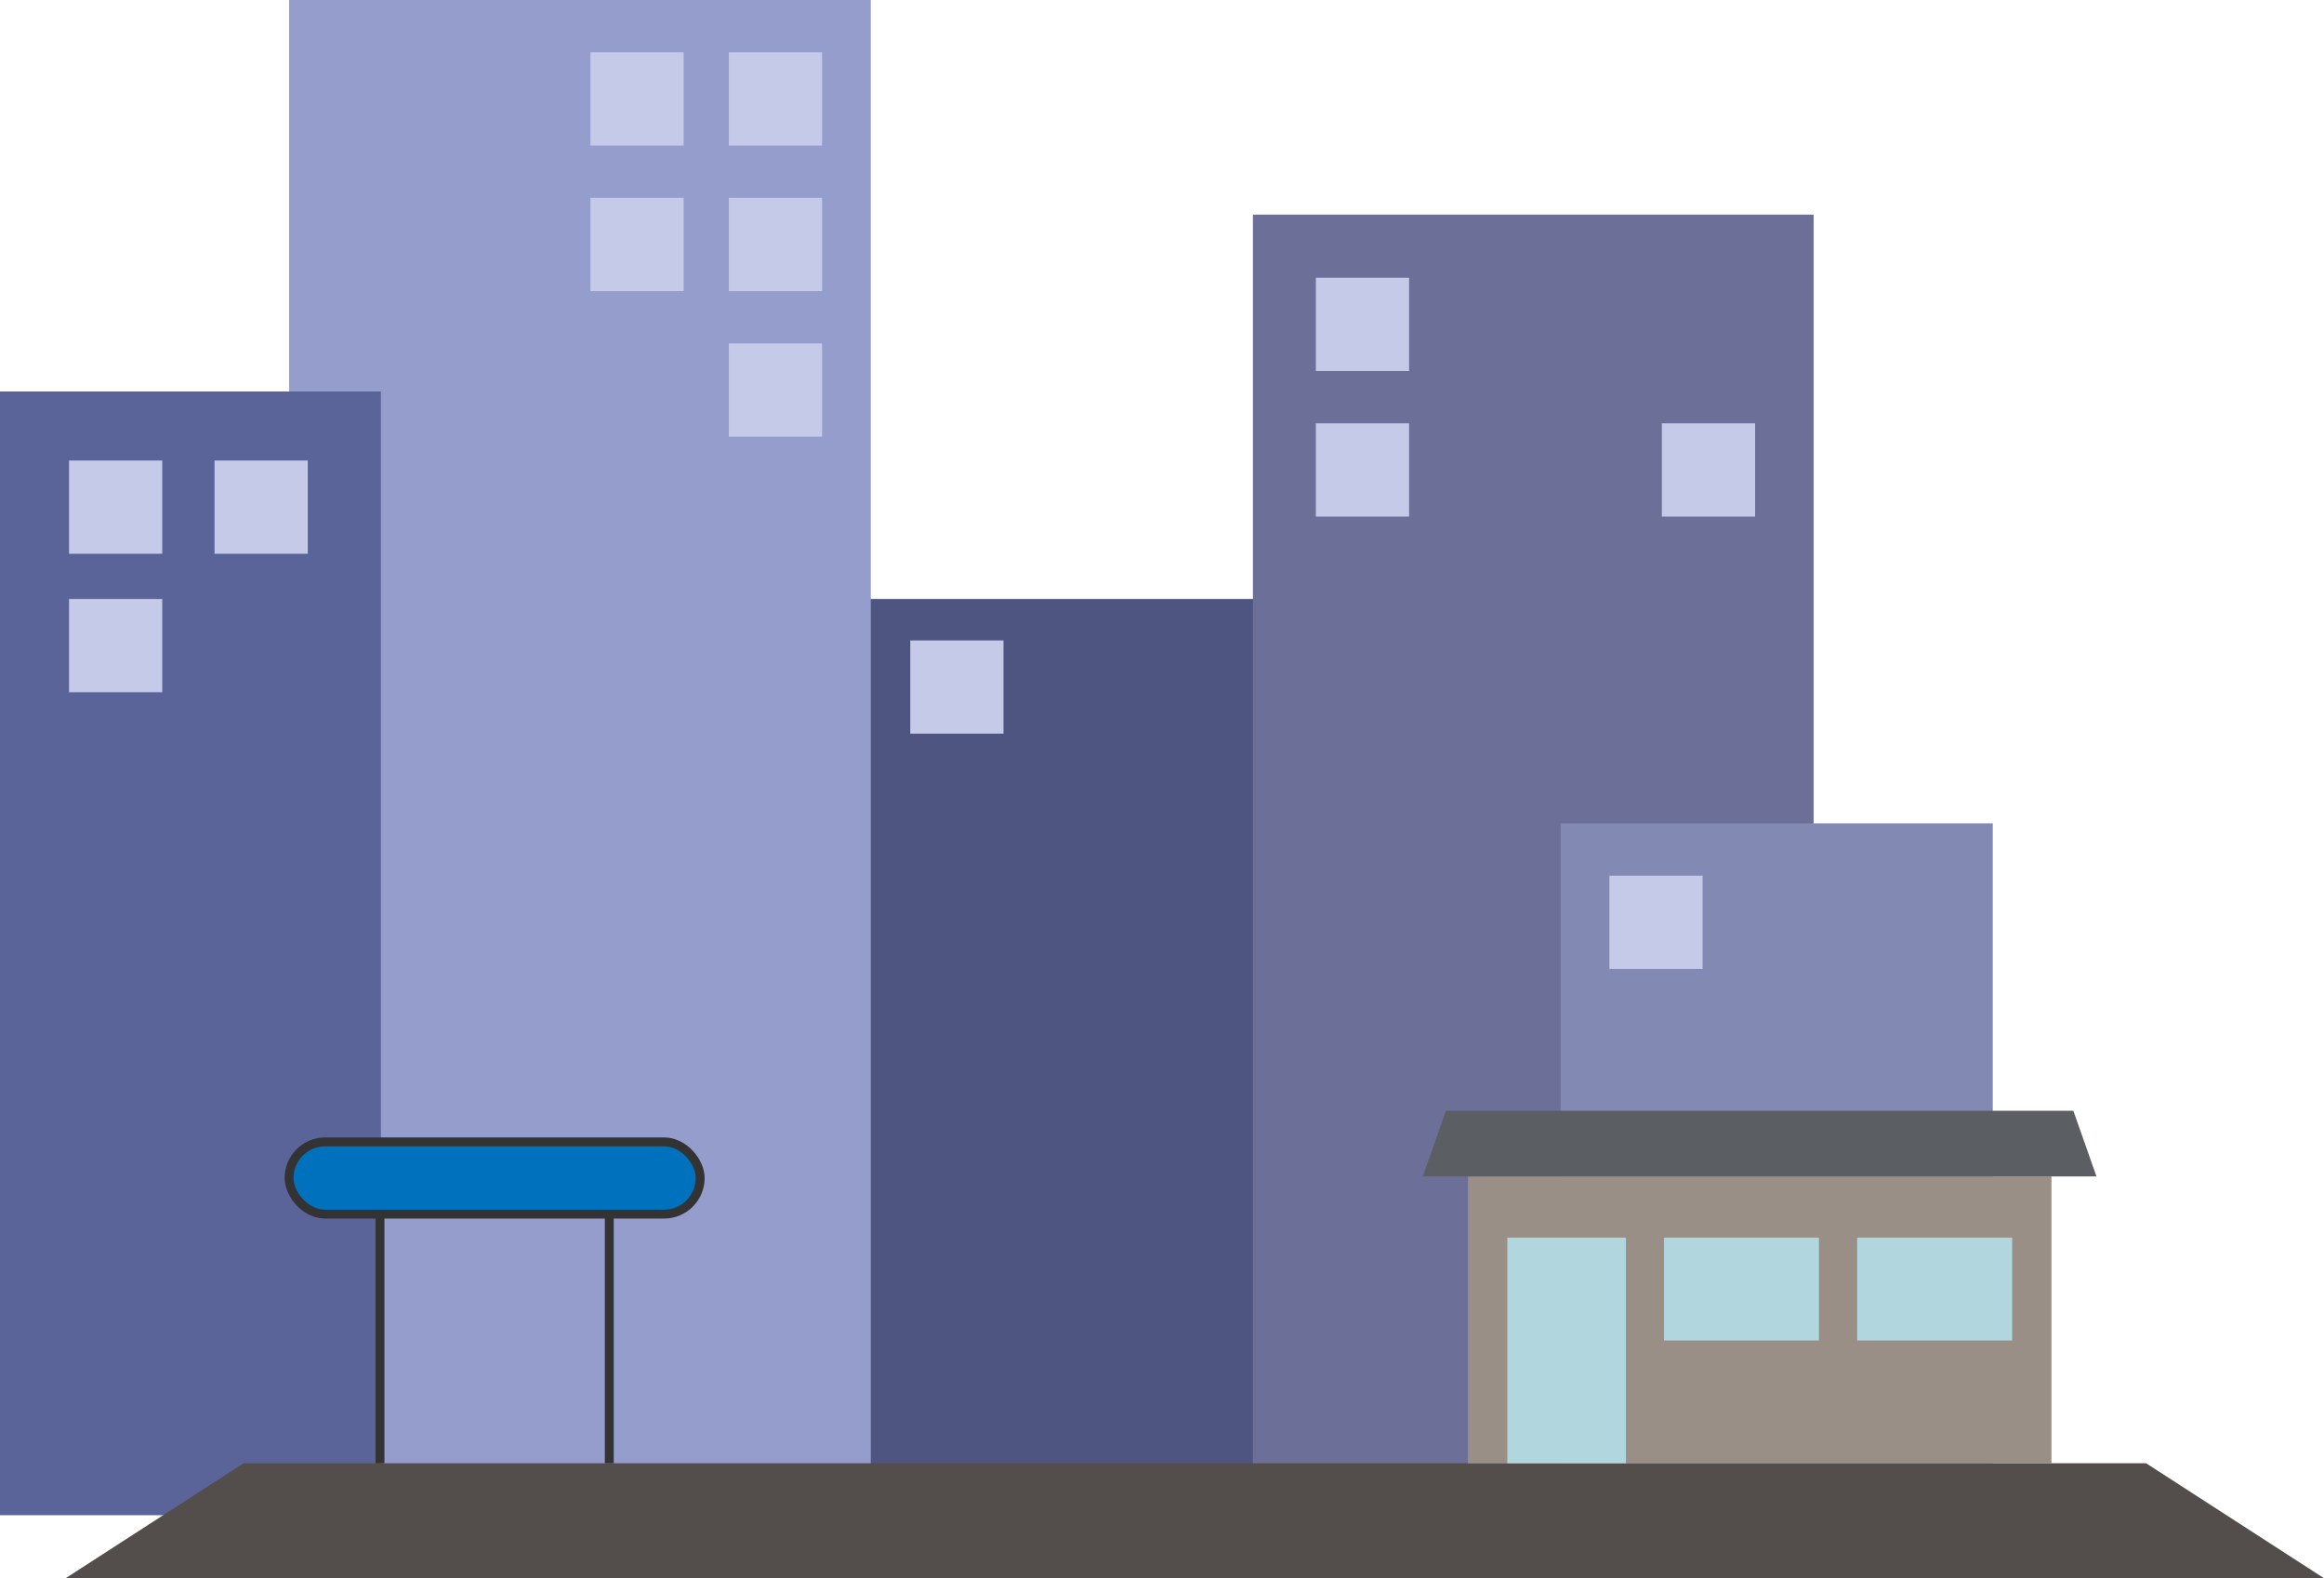 <?xml version="1.0" encoding="UTF-8"?><svg id="b" xmlns="http://www.w3.org/2000/svg" viewBox="0 0 130.64 88.69"><defs><style>.d{fill:#b2d6de;}.e{fill:#998f87;}.f{fill:#5b6499;}.f,.g,.h,.i,.j,.k,.l,.m{fill-rule:evenodd;}.g{fill:#6c7099;}.h{fill:#4d5580;}.n{fill:none;}.n,.o{stroke:#333;stroke-miterlimit:10;stroke-width:.5px;}.i{fill:#959dcc;}.j{fill:#534e4b;}.k{fill:#8289b3;}.l{fill:#5b5f63;}.m{fill:#c5cae9;}.o{fill:#0071bc;}</style></defs><g id="c"><g><path class="h" d="M38.74,33.66h42.89v51.48H38.74V33.66Z"/><path class="g" d="M70.43,12.06h31.52V85.15h-31.52V12.06Z"/><path class="i" d="M16.25,0H48.95V85.15H16.25V0Z"/><path class="k" d="M87.73,46.27h24.29v38.88h-24.29V46.27Z"/><path class="f" d="M0,22H21.41v63.15H0V22Z"/><path class="m" d="M3.88,25.88h5.24v5.24H3.88v-5.24Z"/><path class="m" d="M12.06,25.88h5.24v5.24h-5.24v-5.24Z"/><path class="m" d="M3.88,33.66h5.24v5.24H3.88v-5.24Z"/><path class="m" d="M73.97,29.03v-5.24h5.24v5.24h-5.24Z"/><path class="m" d="M73.97,20.85v-5.24h5.24v5.24h-5.24Z"/><path class="m" d="M93.42,29.03v-5.24h5.24v5.24h-5.24Z"/><path class="m" d="M46.21,2.94v5.24h-5.24V2.94h5.24Z"/><path class="m" d="M46.21,11.12v5.24h-5.24v-5.24h5.24Z"/><path class="m" d="M38.43,2.94v5.24h-5.24V2.94h5.24Z"/><path class="m" d="M46.21,19.3v5.24h-5.24v-5.24h5.24Z"/><path class="m" d="M38.43,11.12v5.24h-5.24v-5.24h5.24Z"/><path class="m" d="M56.41,35.99v5.24h-5.24v-5.24h5.24Z"/><path class="m" d="M95.71,49.21v5.24h-5.24v-5.24h5.24Z"/><g><polygon class="j" points="120.64 82.23 13.69 82.23 3.69 88.69 130.64 88.69 120.64 82.23"/><rect class="e" x="82.52" y="66.11" width="32.8" height="16.13"/><polygon class="l" points="116.55 62.42 81.28 62.42 79.98 66.11 117.85 66.11 116.55 62.42"/><g><g><line class="n" x1="21.36" y1="82.23" x2="21.36" y2="68.39"/><line class="n" x1="34.25" y1="82.23" x2="34.25" y2="68.39"/></g><rect class="o" x="16.25" y="64.17" width="23.11" height="4.06" rx="2.03" ry="2.03"/></g><g><rect class="d" x="84.73" y="69.55" width="6.67" height="12.68"/><rect class="d" x="93.54" y="69.55" width="8.71" height="5.78"/><rect class="d" x="104.4" y="69.55" width="8.71" height="5.78"/></g></g></g></g></svg>